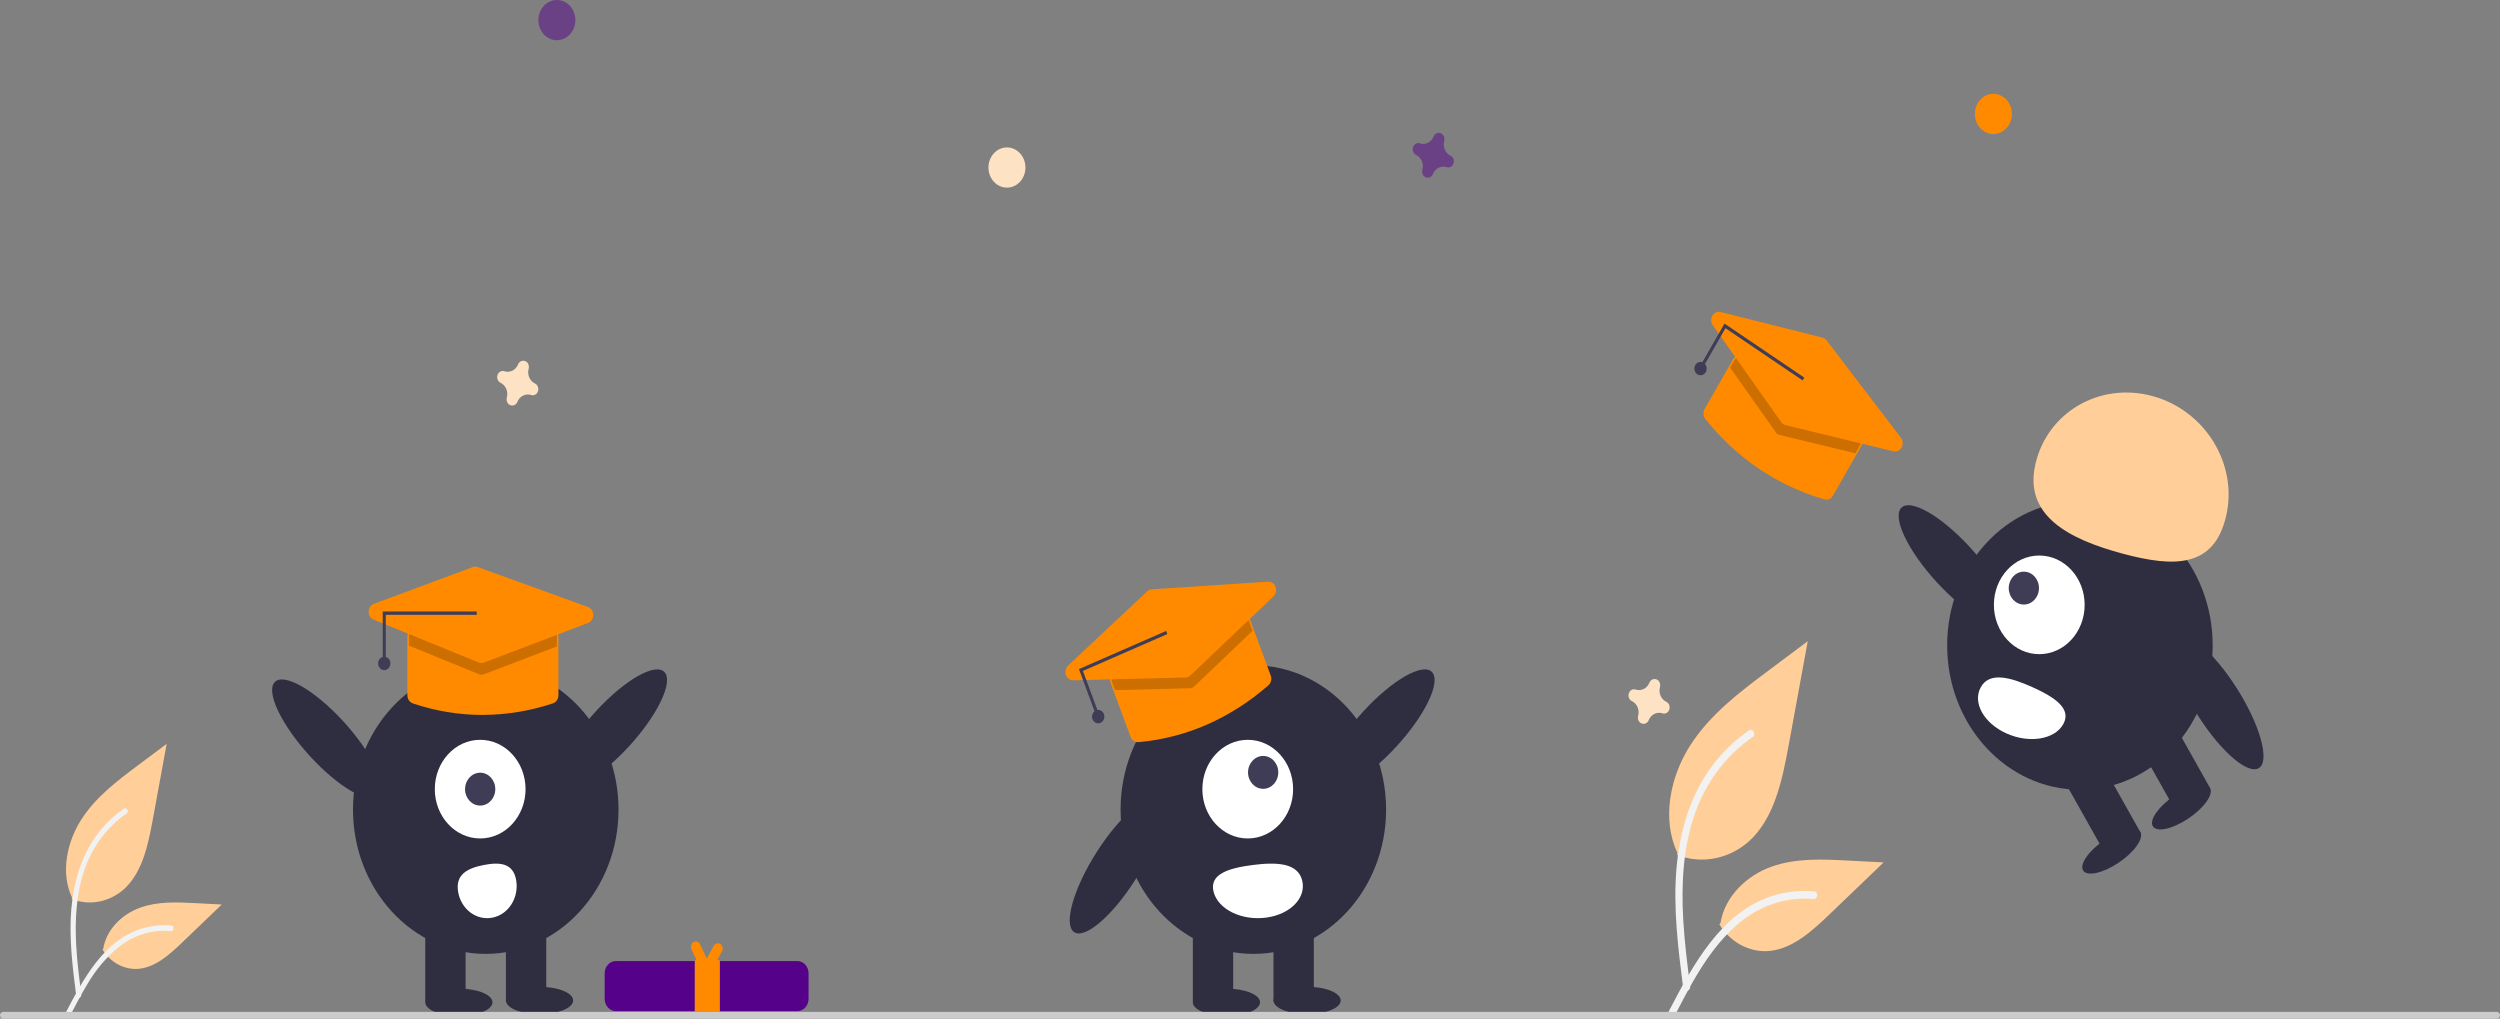 <svg width="1372" height="559" viewBox="0 0 1372 559" fill="none" xmlns="http://www.w3.org/2000/svg">
<rect x="0" y="0" width="1372" height="559" fill="#808080" stroke="none"/>
<g clip-path="url(#clip0)">
<path d="M39.37 493.434C44.189 495.275 49.364 495.736 54.395 494.773C59.427 493.81 64.145 491.454 68.096 487.934C78.157 478.754 81.312 463.636 83.878 449.634L91.47 408.217L75.576 420.113C64.145 428.667 52.457 437.497 44.543 449.888C36.63 462.278 33.177 479.194 39.534 492.602" fill="#FFCE99"/>
<path d="M41.824 546.46C39.824 530.618 37.765 514.571 39.172 498.56C40.418 484.339 44.41 470.453 52.536 459.062C56.849 453.028 62.098 447.858 68.046 443.785C69.596 442.722 71.023 445.392 69.48 446.452C59.188 453.521 51.228 463.96 46.747 476.264C41.797 489.945 41.003 504.861 41.855 519.395C42.37 528.184 43.465 536.916 44.565 545.637C44.652 546.032 44.598 546.447 44.413 546.8C44.229 547.152 43.929 547.416 43.572 547.537C43.209 547.643 42.822 547.589 42.495 547.387C42.168 547.185 41.927 546.851 41.825 546.458L41.824 546.46Z" fill="#F2F2F2"/>
<path d="M56.223 521.04C58.29 524.456 61.131 527.235 64.473 529.11C67.815 530.986 71.545 531.894 75.304 531.747C84.966 531.249 93.017 523.923 100.264 516.965L121.704 496.39L107.515 495.651C97.311 495.12 86.843 494.622 77.124 498.046C67.404 501.47 58.441 509.699 56.664 520.634" fill="#FFCE99"/>
<path d="M36.169 555.566C45.8 537.043 56.971 516.457 76.932 509.877C82.482 508.054 88.301 507.401 94.077 507.953C95.897 508.124 95.442 511.174 93.626 511.004C83.945 510.13 74.282 512.909 66.265 518.872C58.728 524.815 52.339 532.31 47.459 540.93C44.344 546.085 41.555 551.458 38.765 556.824C37.874 558.539 35.267 557.301 36.169 555.566Z" fill="#F2F2F2"/>
<path d="M920.351 469.221C926.988 471.757 934.114 472.392 941.042 471.066C947.971 469.739 954.468 466.496 959.909 461.648C973.763 449.007 978.108 428.188 981.642 408.907L992.096 351.873L970.209 368.254C954.468 380.034 938.373 392.193 927.476 409.256C916.578 426.318 911.823 449.612 920.577 468.076" fill="#FFCE99"/>
<path d="M923.731 542.241C920.976 520.426 918.142 498.329 920.079 476.28C921.795 456.698 927.292 437.575 938.482 421.889C944.421 413.58 951.649 406.461 959.839 400.852C961.975 399.388 963.94 403.065 961.814 404.525C947.642 414.259 936.68 428.634 930.509 445.577C923.694 464.418 922.6 484.957 923.774 504.971C924.483 517.075 925.991 529.099 927.506 541.109C927.625 541.652 927.55 542.224 927.297 542.71C927.043 543.195 926.629 543.558 926.139 543.725C925.638 543.871 925.105 543.797 924.654 543.519C924.204 543.241 923.873 542.781 923.732 542.239L923.731 542.241Z" fill="#F2F2F2"/>
<path d="M943.56 507.237C946.406 511.941 950.318 515.768 954.92 518.351C959.522 520.933 964.659 522.184 969.835 521.982C983.139 521.296 994.226 511.207 1004.21 501.626L1033.73 473.292L1014.19 472.275C1000.14 471.544 985.724 470.858 972.34 475.573C958.956 480.289 946.613 491.619 944.166 506.678" fill="#FFCE99"/>
<path d="M915.944 554.782C929.206 529.275 944.589 500.927 972.077 491.866C979.719 489.355 987.733 488.456 995.686 489.216C998.193 489.451 997.567 493.651 995.065 493.417C981.733 492.214 968.428 496.04 957.387 504.251C946.763 512.111 938.491 523.039 931.49 534.627C927.202 541.726 923.36 549.125 919.519 556.514C918.292 558.876 914.702 557.171 915.944 554.782Z" fill="#F2F2F2"/>
<path d="M796.046 85.425C794.647 84.763 793.522 83.565 792.883 82.059C792.244 80.553 792.137 78.844 792.582 77.258C792.654 77.015 792.7 76.764 792.717 76.509C792.758 75.782 792.582 75.061 792.216 74.451C791.85 73.842 791.313 73.376 790.685 73.124C790.056 72.873 789.37 72.847 788.728 73.052C788.085 73.257 787.52 73.682 787.117 74.263C786.978 74.47 786.863 74.693 786.772 74.929C786.163 76.449 785.061 77.673 783.675 78.367C782.29 79.061 780.718 79.177 779.259 78.694C779.035 78.615 778.804 78.566 778.57 78.547C777.901 78.503 777.237 78.694 776.676 79.091C776.116 79.49 775.687 80.073 775.456 80.756C775.224 81.439 775.201 82.185 775.389 82.884C775.578 83.582 775.969 84.196 776.504 84.634C776.693 84.785 776.899 84.911 777.116 85.009C778.514 85.671 779.64 86.869 780.279 88.375C780.918 89.881 781.025 91.589 780.58 93.175C780.508 93.418 780.462 93.67 780.444 93.925C780.404 94.651 780.579 95.373 780.945 95.983C781.312 96.592 781.849 97.057 782.477 97.309C783.105 97.561 783.792 97.587 784.434 97.381C785.077 97.176 785.642 96.751 786.045 96.17C786.183 95.964 786.299 95.741 786.39 95.505C786.999 93.985 788.101 92.761 789.486 92.067C790.872 91.373 792.444 91.256 793.903 91.74C794.126 91.818 794.358 91.868 794.592 91.887C795.261 91.931 795.925 91.74 796.485 91.342C797.046 90.944 797.474 90.361 797.706 89.678C797.938 88.995 797.961 88.249 797.772 87.55C797.584 86.852 797.193 86.238 796.658 85.799C796.468 85.649 796.263 85.523 796.046 85.425Z" fill="#55018A" fill-opacity="0.49"/>
<path d="M914.468 385.152C913.069 384.49 911.943 383.292 911.305 381.786C910.666 380.28 910.559 378.571 911.004 376.985C911.076 376.742 911.121 376.491 911.139 376.236C911.18 375.509 911.004 374.788 910.638 374.178C910.272 373.569 909.735 373.103 909.107 372.851C908.478 372.6 907.792 372.574 907.149 372.779C906.507 372.985 905.942 373.409 905.539 373.991C905.4 374.197 905.284 374.42 905.194 374.656C904.585 376.176 903.483 377.4 902.097 378.094C900.712 378.788 899.14 378.905 897.681 378.421C897.457 378.342 897.226 378.293 896.991 378.274C896.323 378.23 895.659 378.421 895.098 378.819C894.537 379.217 894.109 379.8 893.877 380.483C893.646 381.166 893.622 381.912 893.811 382.611C894 383.309 894.391 383.923 894.925 384.361C895.115 384.512 895.321 384.638 895.537 384.736C896.936 385.398 898.062 386.596 898.701 388.102C899.339 389.608 899.446 391.316 899.001 392.902C898.929 393.145 898.884 393.397 898.866 393.652C898.825 394.378 899.001 395.1 899.367 395.709C899.733 396.319 900.27 396.784 900.899 397.036C901.527 397.288 902.213 397.314 902.856 397.108C903.499 396.903 904.063 396.478 904.466 395.897C904.605 395.691 904.721 395.468 904.811 395.232C905.421 393.712 906.523 392.488 907.908 391.794C909.293 391.1 910.865 390.983 912.324 391.467C912.548 391.545 912.78 391.594 913.014 391.614C913.683 391.658 914.346 391.467 914.907 391.069C915.468 390.671 915.896 390.088 916.128 389.405C916.36 388.722 916.383 387.976 916.194 387.277C916.005 386.579 915.615 385.965 915.08 385.527C914.89 385.376 914.685 385.25 914.468 385.152Z" fill="#FEE2C4"/>
<path d="M293.6 210.464C292.201 209.802 291.075 208.604 290.437 207.098C289.798 205.593 289.691 203.884 290.136 202.298C290.208 202.055 290.253 201.803 290.271 201.549C290.312 200.822 290.136 200.1 289.77 199.491C289.404 198.881 288.867 198.416 288.239 198.164C287.61 197.912 286.924 197.887 286.281 198.092C285.639 198.297 285.074 198.722 284.671 199.303C284.532 199.509 284.416 199.733 284.326 199.968C283.717 201.489 282.614 202.712 281.229 203.407C279.844 204.101 278.272 204.217 276.813 203.733C276.589 203.655 276.358 203.606 276.123 203.586C275.455 203.542 274.791 203.733 274.23 204.131C273.669 204.529 273.241 205.113 273.009 205.796C272.778 206.479 272.754 207.225 272.943 207.923C273.132 208.622 273.523 209.235 274.057 209.674C274.247 209.824 274.453 209.95 274.669 210.049C276.068 210.711 277.194 211.909 277.833 213.415C278.471 214.92 278.578 216.629 278.133 218.215C278.061 218.458 278.016 218.709 277.998 218.964C277.957 219.691 278.133 220.412 278.499 221.022C278.865 221.632 279.402 222.097 280.031 222.349C280.659 222.601 281.345 222.626 281.988 222.421C282.631 222.216 283.195 221.791 283.598 221.21C283.737 221.003 283.853 220.78 283.943 220.544C284.553 219.024 285.655 217.801 287.04 217.106C288.425 216.412 289.997 216.296 291.456 216.779C291.68 216.858 291.912 216.907 292.146 216.926C292.814 216.971 293.478 216.78 294.039 216.382C294.6 215.984 295.028 215.4 295.26 214.717C295.492 214.034 295.515 213.288 295.326 212.59C295.137 211.891 294.747 211.277 294.212 210.839C294.022 210.688 293.817 210.563 293.6 210.464Z" fill="#FEE2C4"/>
<path d="M552.613 102.973C558.219 102.973 562.763 98.034 562.763 91.941C562.763 85.847 558.219 80.908 552.613 80.908C547.007 80.908 542.462 85.847 542.462 91.941C542.462 98.034 547.007 102.973 552.613 102.973Z" fill="#FEE2C4"/>
<path d="M1093.97 73.553C1099.58 73.553 1104.12 68.613 1104.12 62.52C1104.12 56.426 1099.58 51.487 1093.97 51.487C1088.36 51.487 1083.82 56.426 1083.82 62.52C1083.82 68.613 1088.36 73.553 1093.97 73.553Z" fill="#FF8A00"/>
<path d="M305.619 22.066C311.225 22.066 315.769 17.126 315.769 11.033C315.769 4.94 311.225 0 305.619 0C300.013 0 295.469 4.94 295.469 11.033C295.469 17.126 300.013 22.066 305.619 22.066Z" fill="#55018A" fill-opacity="0.49"/>
<path d="M266.584 523.494C306.823 523.494 339.443 488.038 339.443 444.301C339.443 400.564 306.823 365.108 266.584 365.108C226.345 365.108 193.725 400.564 193.725 444.301C193.725 488.038 226.345 523.494 266.584 523.494Z" fill="#2F2E41"/>
<path d="M255.517 506.452H233.383V549.557H255.517V506.452Z" fill="#2F2E41"/>
<path d="M299.785 506.452H277.651V549.557H299.785V506.452Z" fill="#2F2E41"/>
<path d="M251.828 557.577C262.015 557.577 270.273 554.211 270.273 550.058C270.273 545.906 262.015 542.54 251.828 542.54C241.641 542.54 233.383 545.906 233.383 550.058C233.383 554.211 241.641 557.577 251.828 557.577Z" fill="#2F2E41"/>
<path d="M296.097 556.575C306.284 556.575 314.542 553.209 314.542 549.056C314.542 544.904 306.284 541.538 296.097 541.538C285.909 541.538 277.651 544.904 277.651 549.056C277.651 553.209 285.909 556.575 296.097 556.575Z" fill="#2F2E41"/>
<path d="M345.097 409.695C360.876 392.531 369.648 374.252 364.691 368.868C359.734 363.484 342.924 373.034 327.145 390.198C311.366 407.361 302.593 425.64 307.551 431.024C312.508 436.408 329.318 426.859 345.097 409.695Z" fill="#2F2E41"/>
<path d="M207.858 436.541C212.815 431.157 204.042 412.878 188.263 395.714C172.485 378.55 155.675 369.001 150.717 374.385C145.76 379.769 154.533 398.048 170.312 415.212C186.09 432.376 202.9 441.925 207.858 436.541Z" fill="#2F2E41"/>
<path d="M263.519 460.144C277.271 460.144 288.42 448.026 288.42 433.078C288.42 418.13 277.271 406.012 263.519 406.012C249.766 406.012 238.618 418.13 238.618 433.078C238.618 448.026 249.766 460.144 263.519 460.144Z" fill="white"/>
<path d="M263.519 442.1C268.103 442.1 271.819 438.061 271.819 433.078C271.819 428.095 268.103 424.056 263.519 424.056C258.934 424.056 255.218 428.095 255.218 433.078C255.218 438.061 258.934 442.1 263.519 442.1Z" fill="#3F3D56"/>
<path d="M283.286 483.136C284.055 487.729 283.114 492.465 280.67 496.304C278.226 500.143 274.479 502.769 270.254 503.606C266.028 504.442 261.67 503.419 258.139 500.763C254.607 498.106 252.191 494.034 251.421 489.441L251.416 489.407C249.822 479.841 256.627 476.456 265.428 474.724C274.228 472.993 281.693 473.57 283.286 483.136Z" fill="white"/>
<path d="M338.026 527.416C336.386 527.418 334.814 528.127 333.655 529.387C332.495 530.647 331.843 532.356 331.841 534.139V548.182C331.843 549.965 332.495 551.674 333.655 552.934C334.814 554.195 336.386 554.904 338.026 554.906H437.551C439.191 554.904 440.763 554.195 441.923 552.934C443.083 551.674 443.735 549.965 443.737 548.183V534.139C443.735 532.356 443.083 530.647 441.923 529.387C440.763 528.127 439.191 527.418 437.551 527.416H338.026Z" fill="#55018A"/>
<path d="M395.261 518.063C394.645 517.676 393.913 517.572 393.226 517.772C392.539 517.972 391.953 518.46 391.597 519.13L387.898 526.093L384.274 518.307C383.953 517.617 383.393 517.094 382.717 516.853C382.041 516.612 381.305 516.673 380.67 517.022C380.035 517.371 379.554 517.98 379.332 518.715C379.11 519.449 379.166 520.25 379.487 520.94L382.308 526.999H381.274V555.322H395.07V526.999H393.612L396.243 522.046C396.599 521.376 396.695 520.58 396.511 519.833C396.327 519.086 395.877 518.449 395.261 518.063Z" fill="#FF8A00"/>
<path d="M264.708 392.357C251.762 392.343 238.893 390.206 226.534 386.018C225.675 385.717 224.926 385.129 224.394 384.337C223.861 383.545 223.573 382.591 223.57 381.61V349.375C223.571 348.156 224.017 346.988 224.81 346.126C225.603 345.264 226.678 344.779 227.799 344.778H302.235C303.357 344.779 304.432 345.264 305.225 346.126C306.017 346.988 306.464 348.156 306.465 349.375V381.591C306.465 382.58 306.173 383.543 305.631 384.338C305.089 385.132 304.326 385.716 303.456 386.003C290.896 390.174 277.84 392.315 264.708 392.357Z" fill="#FF8A00"/>
<path opacity="0.2" d="M305.619 349.375V354.763L265.339 370.117C264.586 370.399 263.766 370.386 263.021 370.08L224.416 354.321V349.375C224.418 348.4 224.775 347.467 225.409 346.778C226.043 346.088 226.902 345.7 227.799 345.697H302.235C303.132 345.7 303.991 346.088 304.625 346.778C305.259 347.467 305.616 348.4 305.619 349.375Z" fill="black"/>
<path d="M264.211 363.886C263.704 363.887 263.2 363.788 262.725 363.594L205.035 340.049C204.219 339.716 203.518 339.117 203.027 338.335C202.536 337.552 202.28 336.624 202.293 335.677C202.306 334.73 202.587 333.811 203.099 333.044C203.611 332.278 204.328 331.702 205.153 331.396L259.433 311.212C260.31 310.889 261.259 310.884 262.139 311.199L322.72 333.149C323.557 333.452 324.286 334.032 324.804 334.808C325.323 335.584 325.605 336.516 325.612 337.475C325.619 338.434 325.35 339.371 324.842 340.155C324.335 340.939 323.614 341.531 322.782 341.848L265.61 363.629C265.16 363.8 264.688 363.887 264.211 363.886Z" fill="#FF8A00"/>
<path d="M211.728 362.247H210.036V335.584H261.634V337.423H211.728V362.247Z" fill="#3F3D56"/>
<path d="M210.882 367.763C212.75 367.763 214.265 366.116 214.265 364.085C214.265 362.054 212.75 360.408 210.882 360.408C209.013 360.408 207.498 362.054 207.498 364.085C207.498 366.116 209.013 367.763 210.882 367.763Z" fill="#3F3D56"/>
<path d="M687.827 523.494C728.066 523.494 760.686 488.038 760.686 444.301C760.686 400.564 728.066 365.108 687.827 365.108C647.588 365.108 614.968 400.564 614.968 444.301C614.968 488.038 647.588 523.494 687.827 523.494Z" fill="#2F2E41"/>
<path d="M676.76 506.452H654.625V549.557H676.76V506.452Z" fill="#2F2E41"/>
<path d="M721.028 506.452H698.894V549.557H721.028V506.452Z" fill="#2F2E41"/>
<path d="M673.071 557.577C683.258 557.577 691.516 554.211 691.516 550.058C691.516 545.906 683.258 542.54 673.071 542.54C662.884 542.54 654.625 545.906 654.625 550.058C654.625 554.211 662.884 557.577 673.071 557.577Z" fill="#2F2E41"/>
<path d="M717.339 556.575C727.526 556.575 735.785 553.209 735.785 549.056C735.785 544.904 727.526 541.538 717.339 541.538C707.152 541.538 698.894 544.904 698.894 549.056C698.894 553.209 707.152 556.575 717.339 556.575Z" fill="#2F2E41"/>
<path d="M766.34 409.695C782.118 392.531 790.891 374.253 785.934 368.868C780.976 363.484 764.166 373.034 748.388 390.198C732.609 407.361 723.836 425.64 728.794 431.024C733.751 436.408 750.561 426.859 766.34 409.695Z" fill="#2F2E41"/>
<path d="M622.795 483.205C635.527 463.274 641.182 443.595 635.426 439.251C629.67 434.906 614.682 447.541 601.95 467.472C589.218 487.402 583.563 507.081 589.319 511.425C595.075 515.77 610.063 503.135 622.795 483.205Z" fill="#2F2E41"/>
<path d="M684.762 460.144C698.514 460.144 709.663 448.026 709.663 433.078C709.663 418.13 698.514 406.012 684.762 406.012C671.009 406.012 659.86 418.13 659.86 433.078C659.86 448.026 671.009 460.144 684.762 460.144Z" fill="white"/>
<path d="M693.22 432.906C697.804 432.906 701.521 428.867 701.521 423.884C701.521 418.902 697.804 414.862 693.22 414.862C688.636 414.862 684.92 418.902 684.92 423.884C684.92 428.867 688.636 432.906 693.22 432.906Z" fill="#3F3D56"/>
<path d="M714.616 483.136C717.059 492.7 708.161 501.865 694.742 503.606C681.324 505.347 668.465 499.005 666.022 489.441L666.014 489.407C663.584 479.841 673.961 476.456 687.382 474.724C700.803 472.993 712.187 473.57 714.616 483.136Z" fill="white"/>
<path d="M662.334 397.693C650.318 402.929 637.644 406.164 624.74 407.291C623.84 407.36 622.943 407.117 622.178 406.599C621.412 406.08 620.817 405.311 620.477 404.403L609.413 374.495C608.996 373.364 609.009 372.099 609.449 370.977C609.889 369.856 610.719 368.971 611.759 368.515L680.822 338.331C681.863 337.877 683.027 337.891 684.058 338.369C685.089 338.847 685.904 339.751 686.324 340.881L697.381 370.771C697.721 371.689 697.78 372.701 697.55 373.658C697.32 374.615 696.813 375.466 696.103 376.085C685.882 385.048 674.504 392.328 662.334 397.693Z" fill="#FF8A00"/>
<path opacity="0.2" d="M685.539 341.224L687.388 346.223L655.286 376.802C654.684 377.369 653.919 377.69 653.123 377.708L611.896 378.741L610.198 374.152C609.866 373.247 609.877 372.235 610.229 371.339C610.58 370.442 611.244 369.734 612.075 369.368L681.138 339.184C681.97 338.823 682.901 338.835 683.725 339.217C684.55 339.599 685.202 340.321 685.539 341.224Z" fill="black"/>
<path d="M652.102 371.478C651.631 371.685 651.13 371.797 650.622 371.811L589.016 373.358C588.144 373.38 587.289 373.109 586.565 372.582C585.841 372.055 585.284 371.298 584.971 370.414C584.658 369.53 584.604 368.563 584.815 367.644C585.027 366.725 585.495 365.9 586.155 365.282L629.588 324.544C630.291 323.889 631.171 323.5 632.095 323.435L695.836 319.235C696.717 319.177 697.592 319.42 698.339 319.929C699.087 320.438 699.669 321.189 700.004 322.076C700.339 322.963 700.411 323.941 700.21 324.875C700.008 325.808 699.543 326.65 698.879 327.281L653.311 370.672C652.952 371.013 652.543 371.286 652.102 371.478Z" fill="#FF8A00"/>
<path d="M602.844 391.239L601.274 391.925L592.124 367.188L639.997 346.264L640.628 347.97L594.323 368.208L602.844 391.239Z" fill="#3F3D56"/>
<path d="M602.69 396.966C604.559 396.966 606.074 395.319 606.074 393.288C606.074 391.257 604.559 389.611 602.69 389.611C600.822 389.611 599.307 391.257 599.307 393.288C599.307 395.319 600.822 396.966 602.69 396.966Z" fill="#3F3D56"/>
<path d="M965.2 257.193C954.218 249.744 944.332 240.536 935.876 229.881C935.294 229.132 934.944 228.202 934.877 227.224C934.81 226.246 935.03 225.27 935.504 224.436L951.179 197.072C951.772 196.038 952.719 195.302 953.811 195.026C954.903 194.75 956.052 194.956 957.004 195.599L1020.19 238.362C1021.15 239.008 1021.82 240.037 1022.08 241.224C1022.33 242.411 1022.14 243.659 1021.55 244.694L1005.88 272.043C1005.4 272.883 1004.69 273.532 1003.84 273.895C1002.99 274.258 1002.06 274.316 1001.18 274.059C988.493 270.385 976.369 264.702 965.2 257.193Z" fill="#FF8A00"/>
<path opacity="0.2" d="M1020.83 244.208L1018.21 248.782L976.55 238.675C975.774 238.483 975.084 238 974.601 237.313L949.491 201.756L951.897 197.557C952.373 196.732 953.13 196.144 954.003 195.924C954.877 195.703 955.795 195.867 956.557 196.379L1019.75 239.143C1020.51 239.66 1021.05 240.483 1021.25 241.433C1021.45 242.382 1021.3 243.38 1020.83 244.208Z" fill="black"/>
<path d="M978.623 232.739C978.192 232.447 977.813 232.074 977.504 231.637L939.979 178.506C939.449 177.755 939.145 176.844 939.109 175.898C939.073 174.952 939.306 174.016 939.778 173.22C940.249 172.423 940.935 171.805 941.742 171.448C942.55 171.092 943.438 171.015 944.287 171.228L1000.18 185.277C1001.08 185.507 1001.89 186.049 1002.48 186.821L1043.24 240.258C1043.8 240.997 1044.14 241.908 1044.2 242.864C1044.26 243.82 1044.05 244.774 1043.59 245.592C1043.13 246.41 1042.45 247.05 1041.63 247.425C1040.82 247.799 1039.92 247.888 1039.06 247.679L979.936 233.323C979.471 233.21 979.028 233.012 978.623 232.739Z" fill="#FF8A00"/>
<path d="M934.867 201.196L933.43 200.223L946.396 177.589L990.198 207.232L989.303 208.792L946.937 180.121L934.867 201.196Z" fill="#3F3D56"/>
<path d="M933.255 205.948C935.123 205.948 936.638 204.301 936.638 202.27C936.638 200.239 935.123 198.593 933.255 198.593C931.386 198.593 929.871 200.239 929.871 202.27C929.871 204.301 931.386 205.948 933.255 205.948Z" fill="#3F3D56"/>
<path d="M1141.46 433.392C1181.7 433.392 1214.32 397.936 1214.32 354.199C1214.32 310.462 1181.7 275.006 1141.46 275.006C1101.22 275.006 1068.6 310.462 1068.6 354.199C1068.6 397.936 1101.22 433.392 1141.46 433.392Z" fill="#2F2E41"/>
<path d="M1191.97 395.261L1173.09 407.807L1193.77 444.587L1212.65 432.041L1191.97 395.261Z" fill="#2F2E41"/>
<path d="M1154.2 420.354L1135.31 432.899L1155.99 469.679L1174.88 457.134L1154.2 420.354Z" fill="#2F2E41"/>
<path d="M1200.76 449.339C1209.45 443.565 1214.89 436.012 1212.89 432.469C1210.9 428.926 1202.24 430.735 1193.55 436.509C1184.86 442.283 1179.42 449.836 1181.42 453.379C1183.41 456.922 1192.07 455.113 1200.76 449.339Z" fill="#2F2E41"/>
<path d="M1162.51 473.575C1171.2 467.801 1176.63 460.248 1174.64 456.705C1172.65 453.162 1163.99 454.971 1155.29 460.745C1146.6 466.519 1141.17 474.072 1143.16 477.615C1145.15 481.158 1153.82 479.35 1162.51 473.575Z" fill="#2F2E41"/>
<path d="M1100.5 340.923C1105.45 335.538 1096.68 317.26 1080.9 300.096C1065.12 282.932 1048.31 273.383 1043.36 278.767C1038.4 284.151 1047.17 302.43 1062.95 319.593C1078.73 336.757 1095.54 346.307 1100.5 340.923Z" fill="#2F2E41"/>
<path d="M1239.97 421.323C1245.73 416.979 1240.07 397.3 1227.34 377.37C1214.61 357.439 1199.62 344.804 1193.86 349.149C1188.11 353.493 1193.76 373.172 1206.49 393.102C1219.23 413.033 1234.21 425.668 1239.97 421.323Z" fill="#2F2E41"/>
<path d="M1119.15 359.009C1132.9 359.009 1144.05 346.891 1144.05 331.943C1144.05 316.995 1132.9 304.877 1119.15 304.877C1105.4 304.877 1094.25 316.995 1094.25 331.943C1094.25 346.891 1105.4 359.009 1119.15 359.009Z" fill="white"/>
<path d="M1110.69 331.772C1115.28 331.772 1118.99 327.732 1118.99 322.75C1118.99 317.767 1115.28 313.728 1110.69 313.728C1106.11 313.728 1102.39 317.767 1102.39 322.75C1102.39 327.732 1106.11 331.772 1110.69 331.772Z" fill="#3F3D56"/>
<path d="M1087.09 377.092C1082.36 385.501 1088.66 396.877 1101.14 402.501C1113.62 408.125 1127.57 405.868 1132.29 397.459L1132.31 397.429C1137.02 389.014 1127.87 382.719 1115.38 377.103C1102.89 371.487 1091.8 368.678 1087.09 377.092Z" fill="white"/>
<path d="M1117.02 254.763C1123.52 226.285 1152.24 209.527 1181.16 217.332C1210.08 225.137 1228.25 254.55 1221.74 283.027C1215.23 311.505 1193.65 311.597 1164.73 303.792C1135.81 295.987 1110.51 283.241 1117.02 254.763Z" fill="#FFCE99"/>
<path d="M1370.31 559H1.692C1.243 559 0.813 558.806 0.495 558.461C0.178 558.116 0 557.649 0 557.161C0 556.673 0.178 556.206 0.495 555.861C0.813 555.516 1.243 555.322 1.692 555.322H1370.31C1370.76 555.322 1371.19 555.516 1371.5 555.861C1371.82 556.206 1372 556.673 1372 557.161C1372 557.649 1371.82 558.116 1371.5 558.461C1371.19 558.806 1370.76 559 1370.31 559Z" fill="#CBCBCB"/>
</g>
<defs>
<clipPath id="clip0">
<rect width="1372" height="559" fill="white"/>
</clipPath>
</defs>
</svg>
